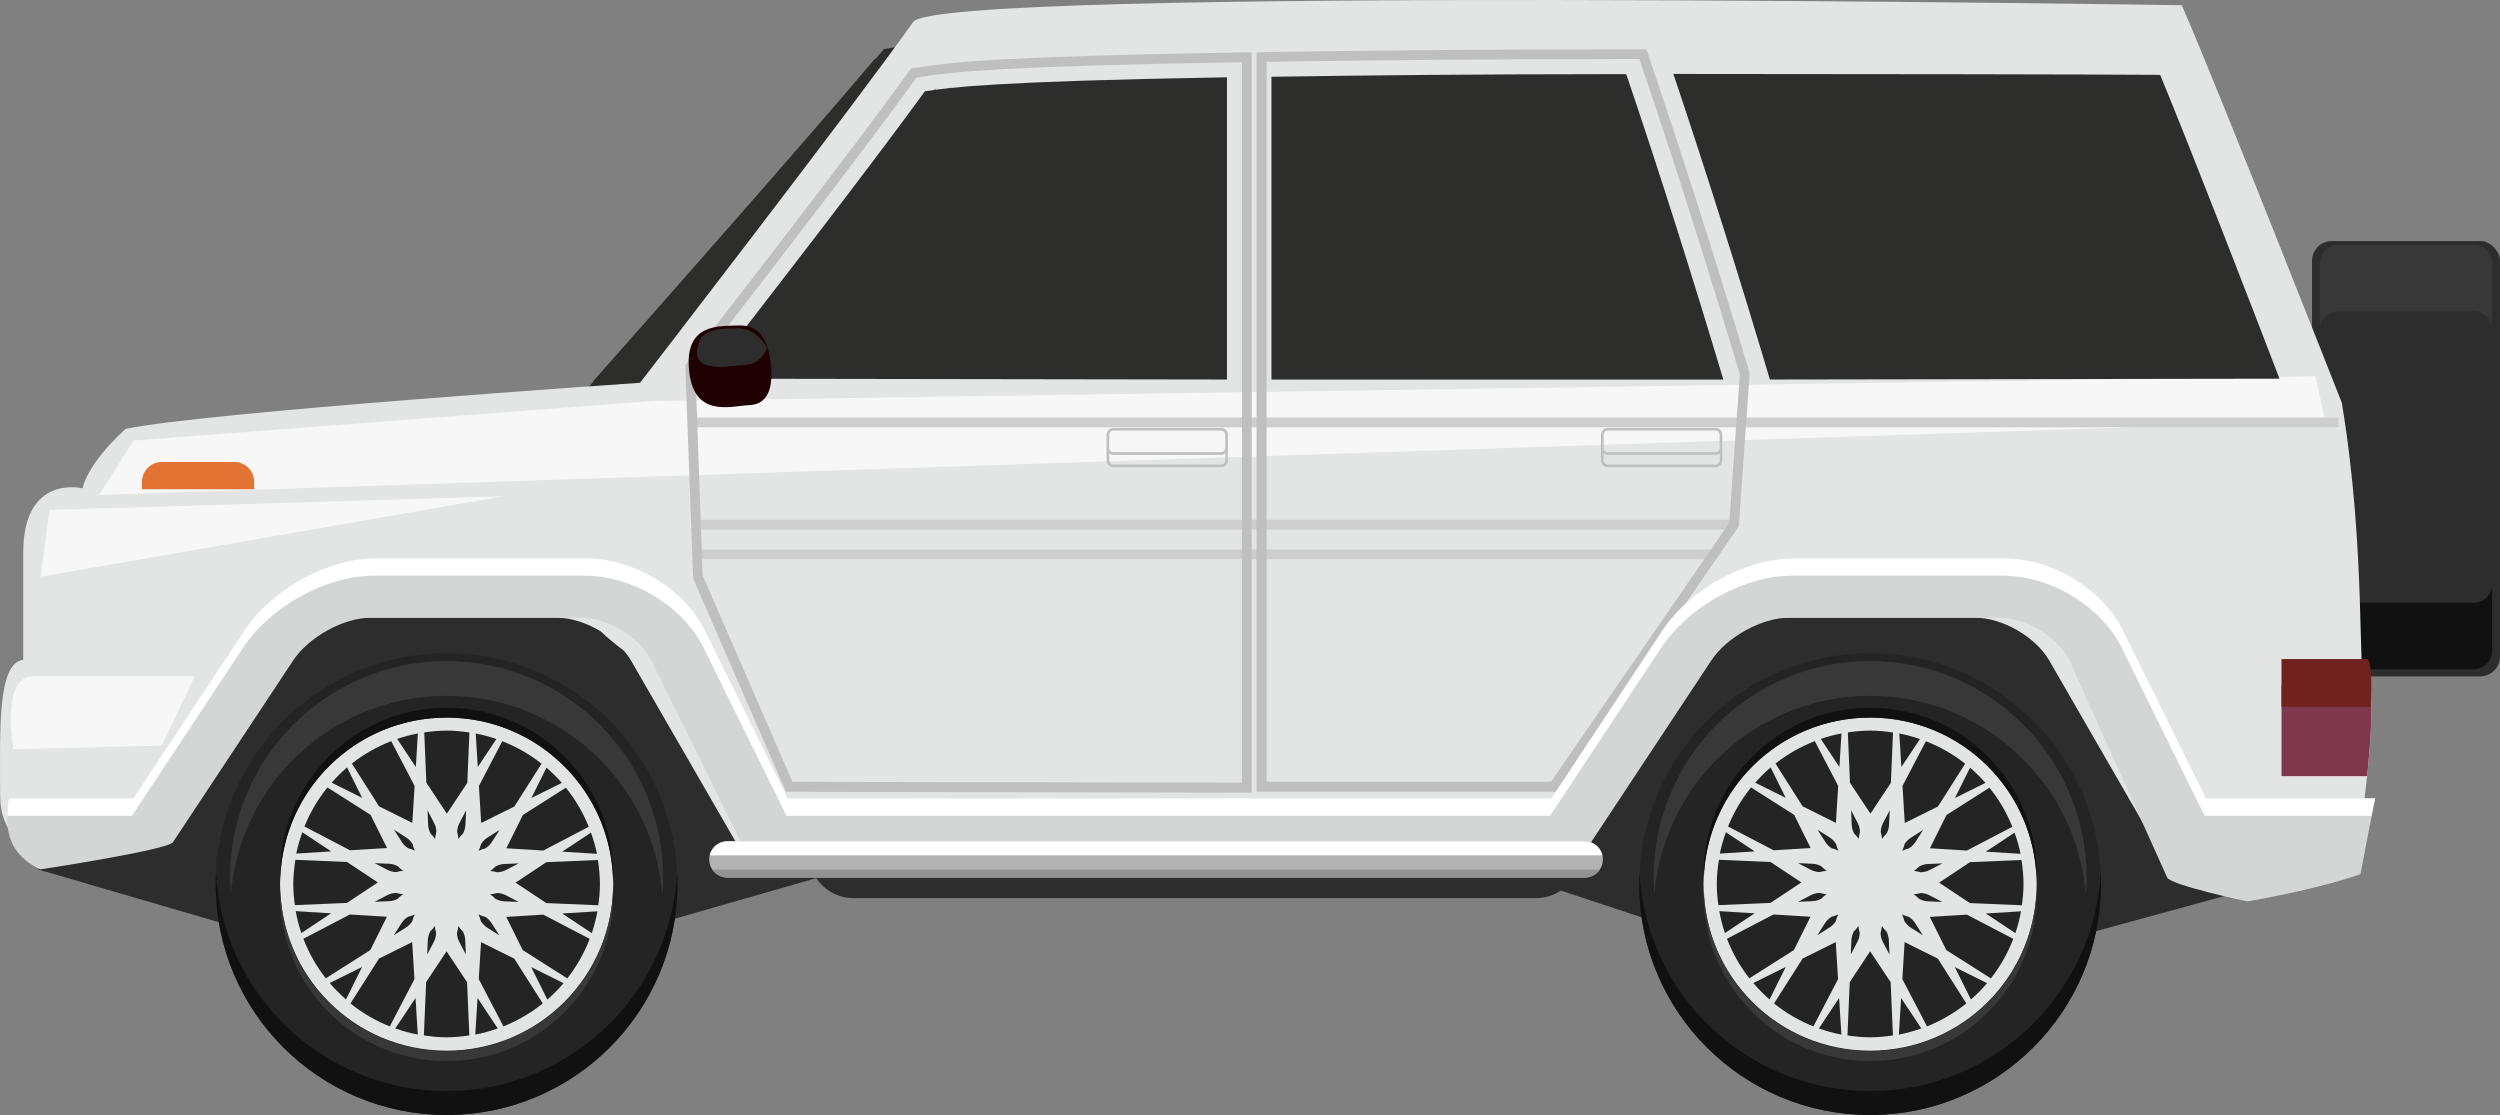<svg id="_Слой_1" data-name=" Слой 1" xmlns="http://www.w3.org/2000/svg" viewBox="0 0 329.29 146.86">
  <rect x="0" y="0" width="329.29" height="146.86" fill="#808080" stroke="none"/>
  <g>
    <path d="m144.18,51.73l-67.21-.12c9.34-10.53,29.74-33.6,39.46-45.14,3.41-.63,9.41-1.54,38.89-2.17l-11.15,47.44Z" fill="#2d2d2d"/>
    <path d="m151.57,5.78c-27.34.62-33.44,1.5-36.38,2.02-9.29,11-27.71,31.86-37.11,42.47l63.01.11,10.49-44.61Z" fill="#2d2d2b"/>
    <g>
      <g>
        <g>
          <rect x="304.53" y="31.75" width="24.76" height="57.34" rx="2.61" ry="2.61" fill="#2d2d2d"/>
          <path d="m307.97,32.26h17.89c1.32,0,2.39,1.07,2.39,2.39v8.75c0-1.32-1.07-2.39-2.39-2.39h-17.89c-1.32,0-2.39,1.07-2.39,2.39v-8.75c0-1.32,1.07-2.39,2.39-2.39Z" fill="#383838"/>
          <path d="m307.97,88.14h17.89c1.32,0,2.39-1.07,2.39-2.39v-8.75c0,1.32-1.07,2.39-2.39,2.39h-17.89c-1.32,0-2.39-1.07-2.39-2.39v8.75c0,1.32,1.07,2.39,2.39,2.39Z" fill="#111"/>
        </g>
        <path d="m106.55,112.44c0,3.24,2.63,5.86,5.86,5.86h89.92c3.24,0,5.86-2.63,5.86-5.86h0c0-3.24-2.63-5.86-5.86-5.86h-89.92c-3.24,0-5.86,2.63-5.86,5.86h0Z" fill="#2d2d2d"/>
        <path d="m299.31,111.35H3.12c-1.86-1.36-3.1-3.44-3.1-6.63,0-8.25-.43-17.38,3.04-17.81v-14.12c0-10.43,7.82-8.47,7.82-8.47,0,0,.43-3.04,5.65-7.82,9.99-2.17,67.77-6.08,67.77-6.08,0,0,27.94-36.18,35.98-47.52,3.04-4.78,167.1-2.21,167.1-2.21,4.96,11.39,21.07,52.35,21.07,52.35,3.24,19.32,2.06,36.92,3.04,36.92,2.17,0-.43,18.24-.43,18.24,0,0-5.05,1.64-11.74,3.15Z" fill="#e3e5e5"/>
        <polygon points="13.05 65.19 306.27 55.42 304.97 49.56 86.03 52.81 17.61 58.03 13.05 65.19" fill="#fff" opacity=".7"/>
        <path d="m91.24,54.99h216.77v1.3H91.24v-1.3Zm0,18.68h134.23s0-1.3,0-1.3H91.24s0,1.3,0,1.3Zm1.05-3.91h135.79s0-1.3,0-1.3H92.29s0,1.3,0,1.3Z" fill="#cecece"/>
        <path d="m103.52,104.29l-12.22-28.08-1.04-28.13.15-.19c6.31-8.11,21.74-28.03,28.78-37.76l.79-1.09,1.33-.21c4-.65,10.74-1.38,40.25-1.89l3.31-.06v97.53s-61.35-.12-61.35-.12ZM161.58,8.23c-29.43.51-36.11,1.24-40.07,1.87l-.8.13-.47.65c-7.01,9.67-22.27,29.38-28.66,37.61l.97,27.3,11.84,27.19,59.19.11V8.2s-1.99.03-1.99.03Zm3.94-1.34l2.23-.05c14.43-.21,26.16-.33,46.77-.35h2.34s.75,2.21.75,2.21c4.36,12.89,8.56,26.09,12.82,40.35l.03.11-1.43,20.16-24.08,34.96h-39.44V6.89Zm62.25,61.99l1.39-19.57c-4.25-14.2-8.43-27.35-12.77-40.2l-.45-1.33h-1.4c-20.6.02-32.33.14-46.75.35l-.96.02v94.82s37.46,0,37.46,0l23.49-34.11Z" fill="#bfbfbf"/>
        <path d="m161.61,49.99l-68.64-.11c6.87-8.83,21.84-28.17,28.85-37.85,3.32-.53,9.18-1.32,39.79-1.85v39.8Zm71.51,0l67.13-.11c-3.69-9.61-11.37-29.48-15.72-40.02-8.83-.07-39.63-.11-64.12-.12,4.48,13.34,8.7,26.76,12.71,40.24ZM167.47,10.1v39.9s59.52,0,59.52,0c-4.03-13.48-8.27-26.91-12.79-40.24-21.39.02-33.28.15-46.73.35Z" fill="#2d2d2d"/>
        <path d="m168.87,48.6V11.47c13.48-.2,24.92-.31,44.33-.33,4.05,11.99,7.95,24.27,11.92,37.45h-56.25Zm65.29,0c-3.93-13.17-7.8-25.46-11.81-37.45,23.37,0,51.66.05,61.25.11,4.06,9.88,10.6,26.77,14.63,37.24l-64.07.1Zm-73.94,0l-64.4-.1c7.92-10.2,20.33-26.29,26.8-35.17,2.93-.45,9.2-1.2,37.61-1.72v36.99Z" fill="#2d2d2b"/>
        <path d="m110.7,114.75l-52.91,15.17-52.81-15.41s11.33-4.35,17.15-3.58l13.81-23.93c1.8-3.12,6.18-5.64,9.77-5.64h27.63c1.88,0,3.97.7,5.8,1.81.95.9,1.97,1.74,3.03,2.53.36.42.68.85.94,1.3l13.82,23.93c.03.06.42.11,1.08.16.02.09,12.66,3.58,12.68,3.66Zm72.64-4.81l62.99,20.85,61.9-16.94-23.95-2.5c-.14-.08-.26-.15-.35-.22-.09-.07-.16-.14-.2-.2l-13.81-23.93c-1.8-3.12-6.18-5.64-9.77-5.64h-27.63c-3.6,0-7.97,2.53-9.77,5.64l-13.81,23.93s-.07.04-.16.06c-.03,0-.06.01-.09.02-.08.01-.18.03-.31.04-.04,0-.09,0-.13.01-.01,0-.03,0-.04,0-.04.1-24.82-1.22-24.85-1.12Z" fill="#2d2d2d"/>
        <g>
          <path d="m285.45,115.58l-12.87-28.58c-1.54-3.12-5.7-5.64-9.3-5.64h-27.63c-3.6,0-8.19,2.53-10.25,5.64l-15.83,23.93c-.68,1.03-111.48,1.03-111.98,0l-11.8-23.93c-1.54-3.12-5.7-5.64-9.3-5.64h-27.63c-3.6,0-8.19,2.53-10.25,5.64l-15.83,23.93c-.68,1.03-17.45,3.58-17.45,3.58-2.78-1.28-4.67-3.53-4.33-7.5.05-.61.1-1.23.15-1.85h16.41s14.6-22.07,14.6-22.07c3.66-5.53,10.96-9.55,17.35-9.55h27.63c6.39,0,13.01,4.02,15.74,9.55l10.89,22.07h100.58s14.6-22.07,14.6-22.07c3.66-5.53,10.96-9.55,17.35-9.55h27.63c6.39,0,13.01,4.02,15.74,9.55l10.89,22.07h22.28c-.61,2.99-1.93,9.99-1.93,9.99,0,0-5.23,1.91-14.9,3.58,0,0-10.06-2.12-10.57-3.15Z" fill="#d4d6d6"/>
          <path d="m290.38,107.45l-10.89-22.08c-2.73-5.53-9.35-9.55-15.74-9.55h-27.63c-6.39,0-13.69,4.02-17.35,9.55l-14.6,22.08h-100.58s-10.89-22.08-10.89-22.08c-2.73-5.53-9.35-9.55-15.74-9.55h-27.63c-6.39,0-13.69,4.02-17.35,9.55l-14.6,22.08H1c0-.15,0-.28,0-.44.05-.61.1-1.23.15-1.85h16.41s14.6-22.07,14.6-22.07c3.66-5.53,10.96-9.55,17.35-9.55h27.63c6.39,0,13.01,4.02,15.74,9.55l10.89,22.07h100.58s14.6-22.07,14.6-22.07c3.66-5.53,10.96-9.55,17.35-9.55h27.63c6.39,0,13.01,4.02,15.74,9.55l10.89,22.07h22.28c-.17.83-.33,1.6-.49,2.29h-21.99Z" fill="#fff"/>
        </g>
        <g>
          <circle cx="246.32" cy="116.45" r="30.41" fill="#242424"/>
          <path d="m224.38,116.45c0,12.12,9.82,21.94,21.94,21.94,12.12,0,21.94-9.82,21.94-21.94s-9.82-21.94-21.94-21.94c-12.12,0-21.94,9.82-21.94,21.94Zm2.02-3.2l6.81.29,4.06,2.69-4.07,2.7-6.86.29c-.13-.91-.21-1.83-.21-2.78,0-1.09.11-2.16.28-3.2Zm15.73,7.19c-.14.28-.25.58-.32.89-.21.33-.48.62-.84.84l-1.6,1.02,1.01-1.59c.23-.36.53-.64.87-.85.31-.07.6-.17.88-.31Zm-.87-8.71c-.33-.21-.62-.48-.84-.84l-1.02-1.6,1.59,1.01c.36.23.64.53.85.87.07.31.17.6.31.88-.28-.14-.58-.25-.89-.32Zm-2.53,6.97l-1.89.08,1.67-.87c.38-.2.78-.29,1.18-.3.3.09.6.15.91.17-.26.18-.51.38-.72.61-.34.18-.73.29-1.15.31Zm-1.88-5.01l1.88.08c.43.02.82.14,1.17.33.21.23.45.43.71.6-.32.02-.63.08-.94.17-.39-.02-.78-.11-1.15-.3l-1.68-.88Zm-3.23-1.69l-6.01-3.14c.76-1.87,1.78-3.6,3.03-5.14l5.68,3.61,2.17,4.37-4.88.3Zm.24-11.43c1.56-1.23,3.3-2.22,5.18-2.95l3.08,5.9-.3,4.87-4.38-2.18-3.58-5.64Zm5.96-3.24c.88-.3,1.79-.55,2.73-.72l-.27,4.42-2.45-3.7Zm2.72,38.94c-1.02-.19-2-.47-2.96-.81l2.66-4.01.3,4.82Zm-3.7-1.08c-1.88-.75-3.62-1.77-5.17-3.02l3.76-5.91,4.37-2.17.3,4.88-3.25,6.23Zm-2.54-10.06l-5.88,3.73c-1.23-1.57-2.22-3.32-2.95-5.21l6.13-3.2,4.87.3-2.18,4.38Zm-9.1-2.23c-.32-.93-.56-1.9-.74-2.89l4.66.29-3.92,2.6Zm-.67-10.47c.19-.96.48-1.9.8-2.81l3.8,2.52-4.6.29Zm6.69-11.35l1.99,4.01-4.02-2c.63-.71,1.3-1.39,2.03-2.01Zm13.11-4.85c1.02,0,2.02.1,3.01.25l-.28,6.63-2.69,4.06-2.7-4.07-.28-6.63c.97-.14,1.95-.24,2.95-.24Zm-1.37,26.66c-.02.39-.11.78-.3,1.15l-.88,1.68.08-1.88c.02-.43.14-.82.33-1.17.23-.21.43-.45.6-.71.02.32.08.63.17.94Zm-.14-12.39c-.18-.26-.38-.51-.61-.73-.18-.34-.29-.73-.31-1.15l-.08-1.89.87,1.67c.2.38.29.78.3,1.18-.09.3-.15.6-.17.91Zm4.05,15.23l-.87-1.67c-.2-.38-.29-.78-.3-1.18.09-.3.15-.6.17-.91.18.26.38.51.61.72.18.34.29.73.31,1.15l.08,1.89Zm-.05-17.1c-.02.43-.14.82-.33,1.17-.23.21-.43.45-.6.71-.02-.32-.08-.63-.17-.94.02-.39.11-.78.3-1.15l.88-1.68-.08,1.89Zm17.49,10.61l-6.84-.29-4.06-2.69,4.07-2.7,6.78-.29c.16,1.03.27,2.09.27,3.17,0,.95-.09,1.89-.22,2.81Zm-10.48-.44l-1.89-.08c-.43-.02-.82-.14-1.17-.33-.21-.23-.45-.43-.71-.6.32-.02.63-.08.93-.17.39.02.78.11,1.15.3l1.68.88Zm-2.84-3.91c-.3-.09-.6-.15-.91-.17.26-.18.51-.38.73-.61.34-.18.73-.29,1.15-.31l1.89-.08-1.67.87c-.38.2-.78.29-1.18.3Zm.29,8.31l-1.59-1.01c-.36-.23-.64-.53-.85-.87-.07-.31-.18-.6-.31-.88.28.14.58.25.89.32.33.21.62.48.84.84l1.02,1.6Zm-2.73-11.14c.14-.28.25-.58.32-.89.21-.33.48-.62.84-.84l1.6-1.02-1.01,1.59c-.23.36-.53.64-.87.85-.31.07-.6.18-.88.31Zm.04-8.54l3.08-5.89c1.88.73,3.62,1.73,5.17,2.96l-3.58,5.64-4.37,2.17-.3-4.88Zm5.79,3.83l5.66-3.6c1.25,1.54,2.27,3.28,3.02,5.15l-5.99,3.13-4.87-.3,2.18-4.38Zm8.97,2.32c.32.91.6,1.83.79,2.79l-4.58-.28,3.79-2.51Zm.85,10.37c-.18.99-.43,1.94-.74,2.87l-3.9-2.59,4.64-.29Zm-1.02,3.63c-.73,1.89-1.72,3.64-2.95,5.2l-5.87-3.73-2.17-4.37,4.88-.3,6.11,3.19Zm-6.19,8.5c-1.55,1.25-3.29,2.27-5.17,3.02l-3.25-6.23.3-4.87,4.38,2.18,3.75,5.9Zm-5.92,3.29c-.96.34-1.94.62-2.96.81l.3-4.82,2.66,4.01Zm-2.9-38.85c.93.18,1.84.43,2.72.73l-2.45,3.69-.27-4.42Zm11.34,6.51l-4.01,1.99,1.99-4c.72.62,1.39,1.29,2.02,2Zm-1.91,28.53l-2.12-4.27,4.25,2.12c-.65.77-1.37,1.49-2.13,2.15Zm-13.26,4.98c-1.02,0-2.02-.1-3-.25l.3-7.02,2.69-4.06,2.7,4.07.3,7.01c-.98.15-1.97.25-2.99.25Zm-15.4-7.15l4.27-2.12-2.13,4.28c-.76-.67-1.48-1.38-2.14-2.16Z" fill="#e3e5e5"/>
          <path d="m246.32,91.65c-14.98,0-27.25,11.55-28.42,26.23-.06-.76-.1-1.52-.1-2.29,0-15.75,12.77-28.52,28.52-28.52,15.75,0,28.52,12.77,28.52,28.52,0,.77-.04,1.53-.1,2.29-1.17-14.68-13.44-26.23-28.42-26.23Z" fill="#383838"/>
          <path d="m246.32,143.71c16.27,0,29.55-12.77,30.37-28.83.03.52.04,1.05.04,1.57,0,16.79-13.61,30.41-30.41,30.41s-30.41-13.61-30.41-30.41c0-.53.01-1.05.04-1.57.82,16.06,14.1,28.83,30.37,28.83Z" fill="#111"/>
          <path d="m246.32,94.52c-11.9,0-21.56,9.47-21.9,21.29,0-.22-.03-.43-.03-.65,0-12.12,9.82-21.94,21.94-21.94,12.12,0,21.94,9.82,21.94,21.94,0,.22-.03.43-.03.65-.35-11.81-10.01-21.29-21.9-21.29Z" fill="#111"/>
          <path d="m246.32,138.46c-11.9,0-21.56-9.47-21.9-21.29,0,.22-.03.43-.03.65,0,12.12,9.82,21.94,21.94,21.94,12.12,0,21.94-9.82,21.94-21.94,0-.22-.03-.43-.03-.65-.35,11.81-10.01,21.29-21.9,21.29Z" fill="#383838"/>
        </g>
        <g>
          <circle cx="58.82" cy="116.45" r="30.41" fill="#242424"/>
          <path d="m36.89,116.45c0,12.12,9.82,21.94,21.94,21.94,12.12,0,21.94-9.82,21.94-21.94,0-12.12-9.82-21.94-21.94-21.94-12.12,0-21.94,9.82-21.94,21.94Zm2.01-3.2l6.81.29,4.06,2.69-4.07,2.7-6.86.29c-.13-.91-.21-1.83-.21-2.78s.11-2.16.28-3.2Zm15.73,7.19c-.14.28-.25.58-.32.89-.21.33-.48.62-.84.84l-1.6,1.02,1.01-1.59c.23-.36.53-.64.87-.85.31-.07.6-.17.88-.31Zm-.87-8.71c-.33-.21-.62-.48-.84-.84l-1.02-1.6,1.59,1.01c.36.23.64.53.85.87.07.31.17.6.31.88-.28-.14-.58-.25-.89-.32Zm-2.53,6.97l-1.89.08,1.67-.87c.38-.2.78-.29,1.18-.3.3.09.6.15.91.17-.26.18-.51.38-.72.61-.34.18-.73.29-1.15.31Zm-1.89-5.01l1.89.08c.43.02.82.14,1.17.33.21.23.45.43.71.6-.32.02-.63.08-.94.17-.39-.02-.78-.11-1.15-.3l-1.68-.88Zm-3.23-1.69l-6.01-3.14c.76-1.87,1.78-3.6,3.03-5.14l5.68,3.61,2.17,4.37-4.88.3Zm.24-11.43c1.56-1.23,3.3-2.22,5.18-2.95l3.08,5.9-.3,4.87-4.38-2.18-3.58-5.64Zm5.96-3.24c.88-.3,1.79-.55,2.73-.72l-.27,4.42-2.45-3.7Zm2.72,38.94c-1.02-.19-2-.47-2.96-.81l2.66-4.01.3,4.82Zm-3.7-1.08c-1.88-.75-3.62-1.77-5.17-3.02l3.76-5.91,4.37-2.17.3,4.88-3.25,6.23Zm-2.54-10.06l-5.88,3.73c-1.23-1.57-2.22-3.32-2.95-5.21l6.13-3.2,4.87.3-2.18,4.38Zm-9.1-2.23c-.32-.93-.56-1.9-.74-2.89l4.66.29-3.92,2.6Zm-.67-10.47c.19-.96.48-1.9.8-2.81l3.8,2.52-4.6.29Zm6.69-11.35l1.99,4.01-4.02-2c.63-.71,1.3-1.39,2.03-2.01Zm13.11-4.85c1.02,0,2.02.1,3.01.25l-.28,6.63-2.69,4.06-2.7-4.07-.28-6.63c.97-.14,1.95-.24,2.95-.24Zm-1.37,26.66c-.02.39-.11.78-.3,1.15l-.88,1.68.08-1.88c.02-.43.14-.82.33-1.17.23-.21.43-.45.6-.71.02.32.08.63.17.94Zm-.14-12.39c-.18-.26-.38-.51-.61-.73-.18-.34-.29-.73-.31-1.15l-.08-1.89.87,1.67c.2.38.29.78.3,1.18-.09.3-.15.6-.17.91Zm4.05,15.23l-.87-1.67c-.2-.38-.29-.78-.3-1.18.09-.3.15-.6.17-.91.18.26.38.51.61.72.18.34.29.73.31,1.15l.08,1.89Zm-.05-17.1c-.02.43-.14.82-.33,1.17-.23.21-.43.45-.6.71-.02-.32-.08-.63-.17-.94.02-.39.11-.78.3-1.15l.88-1.68-.08,1.89Zm17.49,10.61l-6.84-.29-4.06-2.69,4.07-2.7,6.78-.29c.16,1.03.27,2.09.27,3.17s-.09,1.89-.22,2.81Zm-10.48-.44l-1.89-.08c-.43-.02-.82-.14-1.17-.33-.21-.23-.45-.43-.71-.6.32-.02.63-.08.94-.17.39.02.78.11,1.15.3l1.68.88Zm-2.84-3.91c-.3-.09-.6-.15-.91-.17.26-.18.51-.38.72-.61.34-.18.73-.29,1.15-.31l1.89-.08-1.67.87c-.38.2-.78.29-1.18.3Zm.29,8.31l-1.59-1.01c-.36-.23-.64-.53-.85-.87-.07-.31-.17-.6-.31-.88.28.14.58.25.89.32.33.21.62.48.84.84l1.02,1.6Zm-2.73-11.14c.14-.28.25-.58.32-.89.21-.33.48-.62.84-.84l1.6-1.02-1.01,1.59c-.23.36-.53.64-.87.85-.31.07-.6.18-.88.31Zm.04-8.54l3.08-5.89c1.88.73,3.62,1.73,5.17,2.96l-3.58,5.64-4.37,2.17-.3-4.88Zm5.79,3.83l5.66-3.6c1.25,1.54,2.27,3.28,3.02,5.15l-5.99,3.13-4.87-.3,2.18-4.38Zm8.97,2.32c.32.91.6,1.83.79,2.79l-4.58-.28,3.79-2.51Zm.85,10.37c-.18.99-.43,1.94-.74,2.87l-3.9-2.59,4.64-.29Zm-1.02,3.63c-.73,1.89-1.72,3.64-2.95,5.2l-5.87-3.73-2.17-4.37,4.88-.3,6.11,3.19Zm-6.19,8.5c-1.55,1.25-3.29,2.27-5.17,3.02l-3.25-6.23.3-4.87,4.38,2.18,3.75,5.9Zm-5.92,3.29c-.96.34-1.94.62-2.96.81l.3-4.82,2.66,4.01Zm-2.9-38.85c.93.18,1.84.43,2.72.73l-2.45,3.69-.27-4.42Zm11.34,6.51l-4.01,1.99,1.99-4c.72.62,1.39,1.29,2.02,2Zm-1.91,28.53l-2.12-4.27,4.26,2.12c-.65.77-1.37,1.49-2.13,2.15Zm-13.26,4.98c-1.02,0-2.02-.1-3-.25l.3-7.02,2.69-4.06,2.7,4.07.3,7.01c-.98.15-1.97.25-2.99.25Zm-15.4-7.15l4.27-2.12-2.13,4.28c-.76-.67-1.48-1.38-2.14-2.16Z" fill="#e3e5e5"/>
          <path d="m58.82,91.65c-14.98,0-27.25,11.55-28.42,26.23-.06-.76-.1-1.52-.1-2.29,0-15.75,12.77-28.52,28.52-28.52,15.75,0,28.52,12.77,28.52,28.52,0,.77-.04,1.53-.1,2.29-1.17-14.68-13.44-26.23-28.42-26.23Z" fill="#383838"/>
          <path d="m58.82,143.71c16.27,0,29.55-12.77,30.37-28.83.03.52.04,1.05.04,1.57,0,16.79-13.61,30.41-30.41,30.41-16.79,0-30.41-13.61-30.41-30.41,0-.53.01-1.05.04-1.57.82,16.06,14.1,28.83,30.37,28.83Z" fill="#111"/>
          <path d="m58.82,94.52c-11.9,0-21.56,9.47-21.9,21.29,0-.22-.03-.43-.03-.65,0-12.12,9.82-21.94,21.94-21.94,12.12,0,21.94,9.82,21.94,21.94,0,.22-.03.43-.03.65-.35-11.81-10.01-21.29-21.9-21.29Z" fill="#111"/>
          <path d="m58.82,138.46c-11.9,0-21.56-9.47-21.9-21.29,0,.22-.03.43-.03.65,0,12.12,9.82,21.94,21.94,21.94,12.12,0,21.94-9.82,21.94-21.94,0-.22-.03-.43-.03-.65-.35,11.81-10.01,21.29-21.9,21.29Z" fill="#383838"/>
        </g>
        <g>
          <path d="m93.41,113.2c0,1.32,1.07,2.39,2.39,2.39h112.94c1.32,0,2.39-1.07,2.39-2.39h0c0-1.32-1.07-2.39-2.39-2.39h-112.94c-1.32,0-2.39,1.07-2.39,2.39h0Z" fill="#b2b2b2"/>
          <path d="m93.48,112.66c.25-1.06,1.19-1.85,2.32-1.85h112.94c1.13,0,2.08.79,2.32,1.85h-117.59Z" fill="#fff"/>
          <path d="m210.7,114.55c-.43.62-1.14,1.03-1.96,1.03h-112.94c-.81,0-1.53-.41-1.96-1.03h116.86Z" fill="#939393"/>
        </g>
        <path d="m210.87,57.2v1.83s0,1.63,0,1.63c0,.49.39.88.88.88h14.22c.49,0,.88-.39.88-.88v-1.63s0-1.78,0-1.78v-.04h0c-.02-.47-.4-.84-.87-.84h-14.22c-.47,0-.84.37-.87.83,0,0,0,0-.01,0Zm15.63.05v1.78c0,.29-.24.53-.53.53h-14.22c-.29,0-.53-.24-.53-.53v-1.78c0-.29.24-.53.53-.53h14.22c.29,0,.53.24.53.53Zm-15.27,3.41v-.94c.15.11.33.19.53.19h14.22c.2,0,.38-.08.53-.19v.94c0,.29-.24.53-.53.53h-14.22c-.29,0-.53-.24-.53-.53Z" fill="#bfbfbf"/>
        <path d="m145.75,57.2v1.83s0,1.63,0,1.63c0,.49.4.88.88.88h14.22c.49,0,.88-.39.88-.88v-1.63s0-1.78,0-1.78v-.04s0,0,0,0c-.02-.47-.4-.84-.87-.84h-14.22c-.47,0-.84.37-.87.83,0,0,0,0-.01,0Zm15.63.05v1.78c0,.29-.24.53-.53.53h-14.22c-.29,0-.53-.24-.53-.53v-1.78c0-.29.24-.53.53-.53h14.22c.29,0,.53.24.53.53Zm-15.27,3.41v-.94c.15.11.33.19.53.19h14.22c.2,0,.38-.08.53-.19v.94c0,.29-.24.53-.53.53h-14.22c-.29,0-.53-.24-.53-.53Z" fill="#bfbfbf"/>
        <path d="m25.65,89.09s-16.94,0-21.29,0c-4.34,0-2.58,9.59-2.58,9.59l19.52-.47,4.34-9.12Z" fill="#fff" opacity=".7"/>
        <path d="m300.51,102.23v-11.95h11.39c.8,1.41.37,7.3-.12,11.95h-11.27Z" fill="#7f374d"/>
        <path d="m300.51,93.11v-6.3h11.39c.49.86.51,3.4.35,6.3h-11.74Z" fill="#70221e"/>
        <path d="m18.7,64.44v-.98c0-1.44,1.17-2.61,2.61-2.61h9.56c1.44,0,2.61,1.17,2.61,2.61v.98h-14.77Z" fill="#e37333"/>
        <g>
          <path d="m90.73,48.42c.47,6.79,5.55,5.04,7.99,4.94,2.44-.1,3.12-2.32,2.82-5.22-.42-4.09-1.93-5.38-4.37-5.27-2.44.1-6.84-.27-6.44,5.55Z" fill="#200000"/>
          <path d="m101.04,45.85c-.5,1.27-1.56,2.15-2.9,2.21-1.52.06-8.26,1.61-5.82-3.55,1.18-1.4,3.38-1.2,4.79-1.26,1.58-.07,3.11,1.01,3.93,2.61Z" fill="#2d2d2d"/>
        </g>
      </g>
      <polygon points="66.33 65.36 6.53 67.17 5.35 75.96 66.33 65.36" fill="#fff" opacity=".7"/>
    </g>
  </g>
  <path d="m150.93,11.8c2.8-.07,5.88-.13,9.29-.2v9.49c-3.1-3.1-6.19-6.19-9.29-9.29Zm-28.32,1.52c-1.88,2.59-4.27,5.78-6.9,9.27l25.98,25.98,18.53.03v-9.8s-26.41-26.41-26.41-26.41c-6.9.34-9.57.68-11.2.94Zm-14.55,19.32c-1.97,2.57-3.94,5.13-5.84,7.59l8.29,8.29,13.45.02-15.9-15.9Zm160.7-21.44c-1.91,0-3.91,0-6.01-.01l34.32,34.32c-1.15-2.98-2.44-6.33-3.78-9.78l-24.53-24.53Zm-46.41-.06c1.15,3.46,2.3,6.95,3.43,10.46l26.96,26.96,29.64-.05-37.36-37.36c-7.56,0-15.36-.01-22.68-.02Zm-53.48.33v18.27c6.29,6.28,12.57,12.57,18.86,18.86h37.39c-1.48-4.92-2.95-9.67-4.42-14.37l-23.04-23.04c-10.89.05-19.34.15-28.79.29Z" fill="#2d2d2b" stroke="#2d2d2b" stroke-miterlimit="10"/>
</svg>
